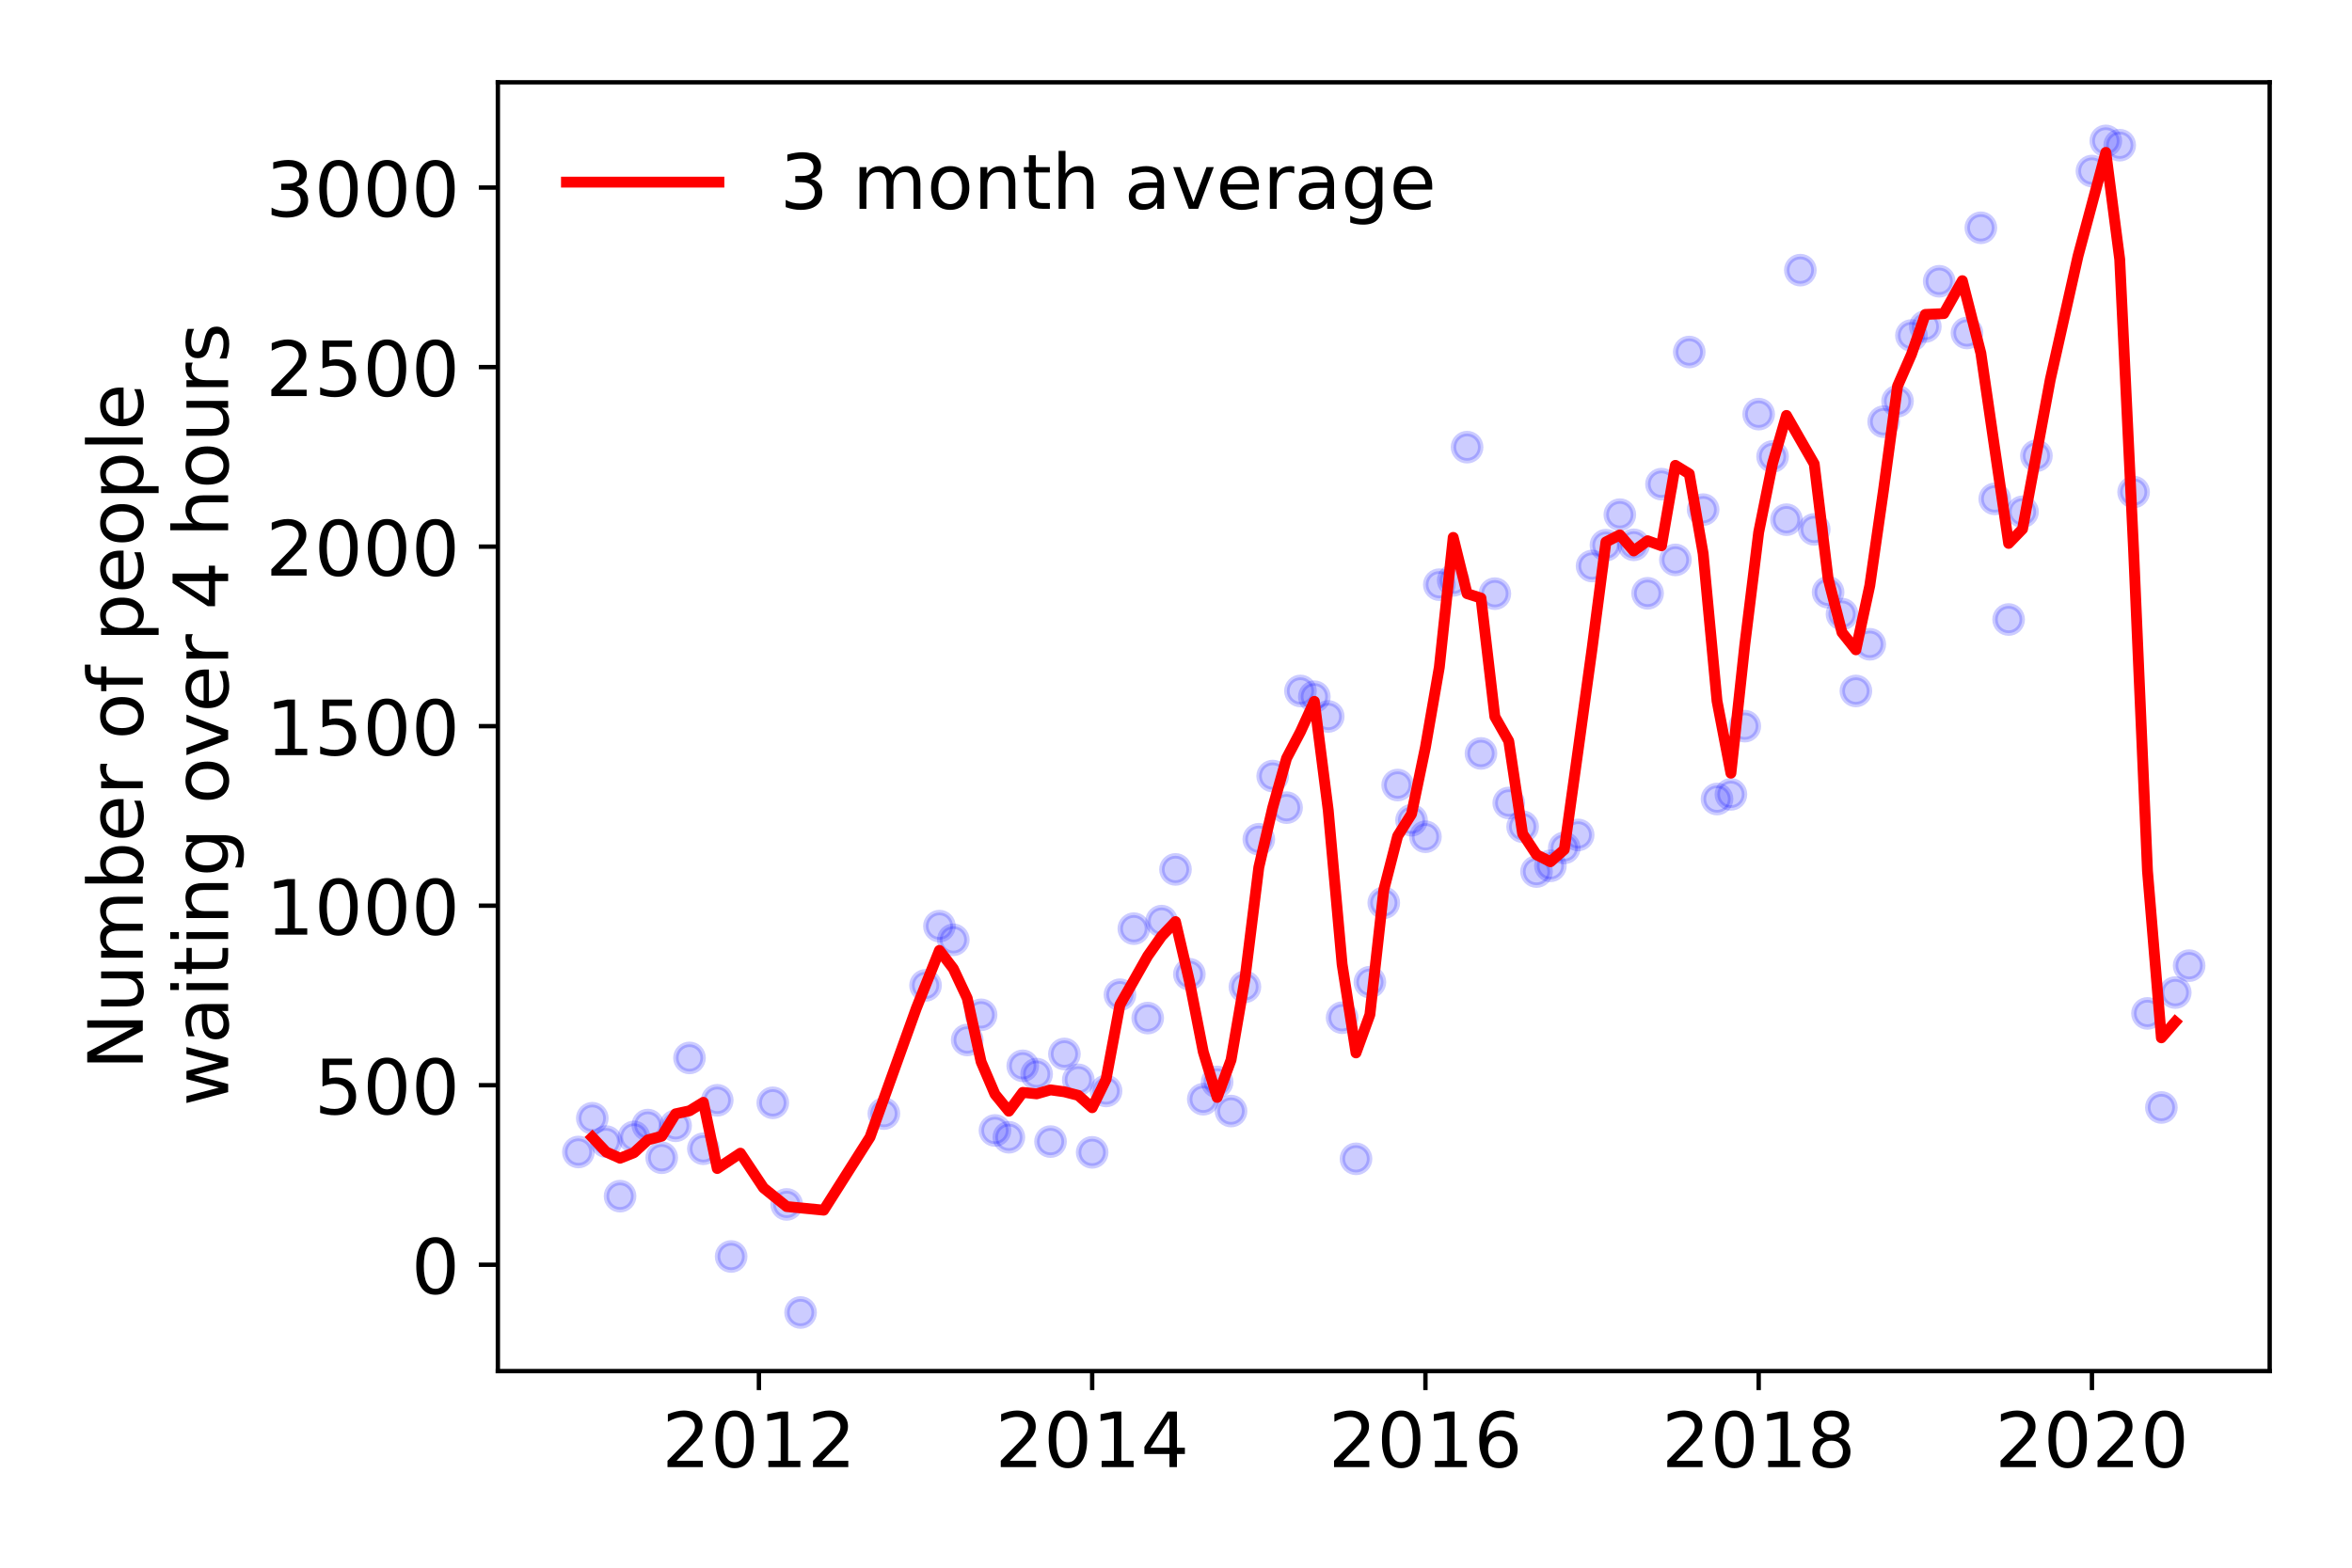 <?xml version="1.0" encoding="utf-8" standalone="no"?>
<!DOCTYPE svg PUBLIC "-//W3C//DTD SVG 1.1//EN"
  "http://www.w3.org/Graphics/SVG/1.1/DTD/svg11.dtd">
<!-- Created with matplotlib (https://matplotlib.org/) -->
<svg height="288pt" version="1.1" viewBox="0 0 432 288" width="432pt" xmlns="http://www.w3.org/2000/svg" xmlns:xlink="http://www.w3.org/1999/xlink">
 <defs>
  <style type="text/css">
*{stroke-linecap:butt;stroke-linejoin:round;}
  </style>
 </defs>
 <g id="figure_1">
  <g id="patch_1">
   <path d="M 0 288 
L 432 288 
L 432 0 
L 0 0 
z
" style="fill:#ffffff;"/>
  </g>
  <g id="axes_1">
   <g id="patch_2">
    <path d="M 91.445 251.88 
L 416.88 251.88 
L 416.88 15.12 
L 91.445 15.12 
z
" style="fill:#ffffff;"/>
   </g>
   <g id="matplotlib.axis_1">
    <g id="xtick_1">
     <g id="line2d_1">
      <defs>
       <path d="M 0 0 
L 0 3.5 
" id="m6e1a7f2d66" style="stroke:#000000;stroke-width:0.8;"/>
      </defs>
      <g>
       <use style="stroke:#000000;stroke-width:0.8;" x="139.393" xlink:href="#m6e1a7f2d66" y="251.88"/>
      </g>
     </g>
     <g id="text_1">
      <!-- 2012 -->
      <defs>
       <path d="M 19.188 8.297 
L 53.609 8.297 
L 53.609 0 
L 7.328 0 
L 7.328 8.297 
Q 12.938 14.109 22.625 23.891 
Q 32.328 33.688 34.812 36.531 
Q 39.547 41.844 41.422 45.531 
Q 43.312 49.219 43.312 52.781 
Q 43.312 58.594 39.234 62.25 
Q 35.156 65.922 28.609 65.922 
Q 23.969 65.922 18.812 64.312 
Q 13.672 62.703 7.812 59.422 
L 7.812 69.391 
Q 13.766 71.781 18.938 73 
Q 24.125 74.219 28.422 74.219 
Q 39.75 74.219 46.484 68.547 
Q 53.219 62.891 53.219 53.422 
Q 53.219 48.922 51.531 44.891 
Q 49.859 40.875 45.406 35.406 
Q 44.188 33.984 37.641 27.219 
Q 31.109 20.453 19.188 8.297 
z
" id="DejaVuSans-50"/>
       <path d="M 31.781 66.406 
Q 24.172 66.406 20.328 58.906 
Q 16.5 51.422 16.5 36.375 
Q 16.5 21.391 20.328 13.891 
Q 24.172 6.391 31.781 6.391 
Q 39.453 6.391 43.281 13.891 
Q 47.125 21.391 47.125 36.375 
Q 47.125 51.422 43.281 58.906 
Q 39.453 66.406 31.781 66.406 
z
M 31.781 74.219 
Q 44.047 74.219 50.516 64.516 
Q 56.984 54.828 56.984 36.375 
Q 56.984 17.969 50.516 8.266 
Q 44.047 -1.422 31.781 -1.422 
Q 19.531 -1.422 13.062 8.266 
Q 6.594 17.969 6.594 36.375 
Q 6.594 54.828 13.062 64.516 
Q 19.531 74.219 31.781 74.219 
z
" id="DejaVuSans-48"/>
       <path d="M 12.406 8.297 
L 28.516 8.297 
L 28.516 63.922 
L 10.984 60.406 
L 10.984 69.391 
L 28.422 72.906 
L 38.281 72.906 
L 38.281 8.297 
L 54.391 8.297 
L 54.391 0 
L 12.406 0 
z
" id="DejaVuSans-49"/>
      </defs>
      <g transform="translate(121.578 269.518)scale(0.14 -0.14)">
       <use xlink:href="#DejaVuSans-50"/>
       <use x="63.623" xlink:href="#DejaVuSans-48"/>
       <use x="127.246" xlink:href="#DejaVuSans-49"/>
       <use x="190.869" xlink:href="#DejaVuSans-50"/>
      </g>
     </g>
    </g>
    <g id="xtick_2">
     <g id="line2d_2">
      <g>
       <use style="stroke:#000000;stroke-width:0.8;" x="200.603" xlink:href="#m6e1a7f2d66" y="251.88"/>
      </g>
     </g>
     <g id="text_2">
      <!-- 2014 -->
      <defs>
       <path d="M 37.797 64.312 
L 12.891 25.391 
L 37.797 25.391 
z
M 35.203 72.906 
L 47.609 72.906 
L 47.609 25.391 
L 58.016 25.391 
L 58.016 17.188 
L 47.609 17.188 
L 47.609 0 
L 37.797 0 
L 37.797 17.188 
L 4.891 17.188 
L 4.891 26.703 
z
" id="DejaVuSans-52"/>
      </defs>
      <g transform="translate(182.788 269.518)scale(0.14 -0.14)">
       <use xlink:href="#DejaVuSans-50"/>
       <use x="63.623" xlink:href="#DejaVuSans-48"/>
       <use x="127.246" xlink:href="#DejaVuSans-49"/>
       <use x="190.869" xlink:href="#DejaVuSans-52"/>
      </g>
     </g>
    </g>
    <g id="xtick_3">
     <g id="line2d_3">
      <g>
       <use style="stroke:#000000;stroke-width:0.8;" x="261.814" xlink:href="#m6e1a7f2d66" y="251.88"/>
      </g>
     </g>
     <g id="text_3">
      <!-- 2016 -->
      <defs>
       <path d="M 33.016 40.375 
Q 26.375 40.375 22.484 35.828 
Q 18.609 31.297 18.609 23.391 
Q 18.609 15.531 22.484 10.953 
Q 26.375 6.391 33.016 6.391 
Q 39.656 6.391 43.531 10.953 
Q 47.406 15.531 47.406 23.391 
Q 47.406 31.297 43.531 35.828 
Q 39.656 40.375 33.016 40.375 
z
M 52.594 71.297 
L 52.594 62.312 
Q 48.875 64.062 45.094 64.984 
Q 41.312 65.922 37.594 65.922 
Q 27.828 65.922 22.672 59.328 
Q 17.531 52.734 16.797 39.406 
Q 19.672 43.656 24.016 45.922 
Q 28.375 48.188 33.594 48.188 
Q 44.578 48.188 50.953 41.516 
Q 57.328 34.859 57.328 23.391 
Q 57.328 12.156 50.688 5.359 
Q 44.047 -1.422 33.016 -1.422 
Q 20.359 -1.422 13.672 8.266 
Q 6.984 17.969 6.984 36.375 
Q 6.984 53.656 15.188 63.938 
Q 23.391 74.219 37.203 74.219 
Q 40.922 74.219 44.703 73.484 
Q 48.484 72.75 52.594 71.297 
z
" id="DejaVuSans-54"/>
      </defs>
      <g transform="translate(243.999 269.518)scale(0.14 -0.14)">
       <use xlink:href="#DejaVuSans-50"/>
       <use x="63.623" xlink:href="#DejaVuSans-48"/>
       <use x="127.246" xlink:href="#DejaVuSans-49"/>
       <use x="190.869" xlink:href="#DejaVuSans-54"/>
      </g>
     </g>
    </g>
    <g id="xtick_4">
     <g id="line2d_4">
      <g>
       <use style="stroke:#000000;stroke-width:0.8;" x="323.024" xlink:href="#m6e1a7f2d66" y="251.88"/>
      </g>
     </g>
     <g id="text_4">
      <!-- 2018 -->
      <defs>
       <path d="M 31.781 34.625 
Q 24.75 34.625 20.719 30.859 
Q 16.703 27.094 16.703 20.516 
Q 16.703 13.922 20.719 10.156 
Q 24.75 6.391 31.781 6.391 
Q 38.812 6.391 42.859 10.172 
Q 46.922 13.969 46.922 20.516 
Q 46.922 27.094 42.891 30.859 
Q 38.875 34.625 31.781 34.625 
z
M 21.922 38.812 
Q 15.578 40.375 12.031 44.719 
Q 8.5 49.078 8.5 55.328 
Q 8.5 64.062 14.719 69.141 
Q 20.953 74.219 31.781 74.219 
Q 42.672 74.219 48.875 69.141 
Q 55.078 64.062 55.078 55.328 
Q 55.078 49.078 51.531 44.719 
Q 48 40.375 41.703 38.812 
Q 48.828 37.156 52.797 32.312 
Q 56.781 27.484 56.781 20.516 
Q 56.781 9.906 50.312 4.234 
Q 43.844 -1.422 31.781 -1.422 
Q 19.734 -1.422 13.25 4.234 
Q 6.781 9.906 6.781 20.516 
Q 6.781 27.484 10.781 32.312 
Q 14.797 37.156 21.922 38.812 
z
M 18.312 54.391 
Q 18.312 48.734 21.844 45.562 
Q 25.391 42.391 31.781 42.391 
Q 38.141 42.391 41.719 45.562 
Q 45.312 48.734 45.312 54.391 
Q 45.312 60.062 41.719 63.234 
Q 38.141 66.406 31.781 66.406 
Q 25.391 66.406 21.844 63.234 
Q 18.312 60.062 18.312 54.391 
z
" id="DejaVuSans-56"/>
      </defs>
      <g transform="translate(305.209 269.518)scale(0.14 -0.14)">
       <use xlink:href="#DejaVuSans-50"/>
       <use x="63.623" xlink:href="#DejaVuSans-48"/>
       <use x="127.246" xlink:href="#DejaVuSans-49"/>
       <use x="190.869" xlink:href="#DejaVuSans-56"/>
      </g>
     </g>
    </g>
    <g id="xtick_5">
     <g id="line2d_5">
      <g>
       <use style="stroke:#000000;stroke-width:0.8;" x="384.234" xlink:href="#m6e1a7f2d66" y="251.88"/>
      </g>
     </g>
     <g id="text_5">
      <!-- 2020 -->
      <g transform="translate(366.419 269.518)scale(0.14 -0.14)">
       <use xlink:href="#DejaVuSans-50"/>
       <use x="63.623" xlink:href="#DejaVuSans-48"/>
       <use x="127.246" xlink:href="#DejaVuSans-50"/>
       <use x="190.869" xlink:href="#DejaVuSans-48"/>
      </g>
     </g>
    </g>
   </g>
   <g id="matplotlib.axis_2">
    <g id="ytick_1">
     <g id="line2d_6">
      <defs>
       <path d="M 0 0 
L -3.5 0 
" id="m627f662b7f" style="stroke:#000000;stroke-width:0.8;"/>
      </defs>
      <g>
       <use style="stroke:#000000;stroke-width:0.8;" x="91.445" xlink:href="#m627f662b7f" y="232.345"/>
      </g>
     </g>
     <g id="text_6">
      <!-- 0 -->
      <g transform="translate(75.537 237.664)scale(0.14 -0.14)">
       <use xlink:href="#DejaVuSans-48"/>
      </g>
     </g>
    </g>
    <g id="ytick_2">
     <g id="line2d_7">
      <g>
       <use style="stroke:#000000;stroke-width:0.8;" x="91.445" xlink:href="#m627f662b7f" y="199.364"/>
      </g>
     </g>
     <g id="text_7">
      <!-- 500 -->
      <defs>
       <path d="M 10.797 72.906 
L 49.516 72.906 
L 49.516 64.594 
L 19.828 64.594 
L 19.828 46.734 
Q 21.969 47.469 24.109 47.828 
Q 26.266 48.188 28.422 48.188 
Q 40.625 48.188 47.75 41.5 
Q 54.891 34.812 54.891 23.391 
Q 54.891 11.625 47.562 5.094 
Q 40.234 -1.422 26.906 -1.422 
Q 22.312 -1.422 17.547 -0.641 
Q 12.797 0.141 7.719 1.703 
L 7.719 11.625 
Q 12.109 9.234 16.797 8.062 
Q 21.484 6.891 26.703 6.891 
Q 35.156 6.891 40.078 11.328 
Q 45.016 15.766 45.016 23.391 
Q 45.016 31 40.078 35.438 
Q 35.156 39.891 26.703 39.891 
Q 22.75 39.891 18.812 39.016 
Q 14.891 38.141 10.797 36.281 
z
" id="DejaVuSans-53"/>
      </defs>
      <g transform="translate(57.722 204.683)scale(0.14 -0.14)">
       <use xlink:href="#DejaVuSans-53"/>
       <use x="63.623" xlink:href="#DejaVuSans-48"/>
       <use x="127.246" xlink:href="#DejaVuSans-48"/>
      </g>
     </g>
    </g>
    <g id="ytick_3">
     <g id="line2d_8">
      <g>
       <use style="stroke:#000000;stroke-width:0.8;" x="91.445" xlink:href="#m627f662b7f" y="166.382"/>
      </g>
     </g>
     <g id="text_8">
      <!-- 1000 -->
      <g transform="translate(48.815 171.701)scale(0.14 -0.14)">
       <use xlink:href="#DejaVuSans-49"/>
       <use x="63.623" xlink:href="#DejaVuSans-48"/>
       <use x="127.246" xlink:href="#DejaVuSans-48"/>
       <use x="190.869" xlink:href="#DejaVuSans-48"/>
      </g>
     </g>
    </g>
    <g id="ytick_4">
     <g id="line2d_9">
      <g>
       <use style="stroke:#000000;stroke-width:0.8;" x="91.445" xlink:href="#m627f662b7f" y="133.401"/>
      </g>
     </g>
     <g id="text_9">
      <!-- 1500 -->
      <g transform="translate(48.815 138.72)scale(0.14 -0.14)">
       <use xlink:href="#DejaVuSans-49"/>
       <use x="63.623" xlink:href="#DejaVuSans-53"/>
       <use x="127.246" xlink:href="#DejaVuSans-48"/>
       <use x="190.869" xlink:href="#DejaVuSans-48"/>
      </g>
     </g>
    </g>
    <g id="ytick_5">
     <g id="line2d_10">
      <g>
       <use style="stroke:#000000;stroke-width:0.8;" x="91.445" xlink:href="#m627f662b7f" y="100.42"/>
      </g>
     </g>
     <g id="text_10">
      <!-- 2000 -->
      <g transform="translate(48.815 105.739)scale(0.14 -0.14)">
       <use xlink:href="#DejaVuSans-50"/>
       <use x="63.623" xlink:href="#DejaVuSans-48"/>
       <use x="127.246" xlink:href="#DejaVuSans-48"/>
       <use x="190.869" xlink:href="#DejaVuSans-48"/>
      </g>
     </g>
    </g>
    <g id="ytick_6">
     <g id="line2d_11">
      <g>
       <use style="stroke:#000000;stroke-width:0.8;" x="91.445" xlink:href="#m627f662b7f" y="67.438"/>
      </g>
     </g>
     <g id="text_11">
      <!-- 2500 -->
      <g transform="translate(48.815 72.757)scale(0.14 -0.14)">
       <use xlink:href="#DejaVuSans-50"/>
       <use x="63.623" xlink:href="#DejaVuSans-53"/>
       <use x="127.246" xlink:href="#DejaVuSans-48"/>
       <use x="190.869" xlink:href="#DejaVuSans-48"/>
      </g>
     </g>
    </g>
    <g id="ytick_7">
     <g id="line2d_12">
      <g>
       <use style="stroke:#000000;stroke-width:0.8;" x="91.445" xlink:href="#m627f662b7f" y="34.457"/>
      </g>
     </g>
     <g id="text_12">
      <!-- 3000 -->
      <defs>
       <path d="M 40.578 39.312 
Q 47.656 37.797 51.625 33 
Q 55.609 28.219 55.609 21.188 
Q 55.609 10.406 48.188 4.484 
Q 40.766 -1.422 27.094 -1.422 
Q 22.516 -1.422 17.656 -0.516 
Q 12.797 0.391 7.625 2.203 
L 7.625 11.719 
Q 11.719 9.328 16.594 8.109 
Q 21.484 6.891 26.812 6.891 
Q 36.078 6.891 40.938 10.547 
Q 45.797 14.203 45.797 21.188 
Q 45.797 27.641 41.281 31.266 
Q 36.766 34.906 28.719 34.906 
L 20.219 34.906 
L 20.219 43.016 
L 29.109 43.016 
Q 36.375 43.016 40.234 45.922 
Q 44.094 48.828 44.094 54.297 
Q 44.094 59.906 40.109 62.906 
Q 36.141 65.922 28.719 65.922 
Q 24.656 65.922 20.016 65.031 
Q 15.375 64.156 9.812 62.312 
L 9.812 71.094 
Q 15.438 72.656 20.344 73.438 
Q 25.25 74.219 29.594 74.219 
Q 40.828 74.219 47.359 69.109 
Q 53.906 64.016 53.906 55.328 
Q 53.906 49.266 50.438 45.094 
Q 46.969 40.922 40.578 39.312 
z
" id="DejaVuSans-51"/>
      </defs>
      <g transform="translate(48.815 39.776)scale(0.14 -0.14)">
       <use xlink:href="#DejaVuSans-51"/>
       <use x="63.623" xlink:href="#DejaVuSans-48"/>
       <use x="127.246" xlink:href="#DejaVuSans-48"/>
       <use x="190.869" xlink:href="#DejaVuSans-48"/>
      </g>
     </g>
    </g>
    <g id="text_13">
     <!-- Number of people -->
     <defs>
      <path d="M 9.812 72.906 
L 23.094 72.906 
L 55.422 11.922 
L 55.422 72.906 
L 64.984 72.906 
L 64.984 0 
L 51.703 0 
L 19.391 60.984 
L 19.391 0 
L 9.812 0 
z
" id="DejaVuSans-78"/>
      <path d="M 8.5 21.578 
L 8.5 54.688 
L 17.484 54.688 
L 17.484 21.922 
Q 17.484 14.156 20.5 10.266 
Q 23.531 6.391 29.594 6.391 
Q 36.859 6.391 41.078 11.031 
Q 45.312 15.672 45.312 23.688 
L 45.312 54.688 
L 54.297 54.688 
L 54.297 0 
L 45.312 0 
L 45.312 8.406 
Q 42.047 3.422 37.719 1 
Q 33.406 -1.422 27.688 -1.422 
Q 18.266 -1.422 13.375 4.438 
Q 8.5 10.297 8.5 21.578 
z
M 31.109 56 
z
" id="DejaVuSans-117"/>
      <path d="M 52 44.188 
Q 55.375 50.25 60.062 53.125 
Q 64.75 56 71.094 56 
Q 79.641 56 84.281 50.016 
Q 88.922 44.047 88.922 33.016 
L 88.922 0 
L 79.891 0 
L 79.891 32.719 
Q 79.891 40.578 77.094 44.375 
Q 74.312 48.188 68.609 48.188 
Q 61.625 48.188 57.562 43.547 
Q 53.516 38.922 53.516 30.906 
L 53.516 0 
L 44.484 0 
L 44.484 32.719 
Q 44.484 40.625 41.703 44.406 
Q 38.922 48.188 33.109 48.188 
Q 26.219 48.188 22.156 43.531 
Q 18.109 38.875 18.109 30.906 
L 18.109 0 
L 9.078 0 
L 9.078 54.688 
L 18.109 54.688 
L 18.109 46.188 
Q 21.188 51.219 25.484 53.609 
Q 29.781 56 35.688 56 
Q 41.656 56 45.828 52.969 
Q 50 49.953 52 44.188 
z
" id="DejaVuSans-109"/>
      <path d="M 48.688 27.297 
Q 48.688 37.203 44.609 42.844 
Q 40.531 48.484 33.406 48.484 
Q 26.266 48.484 22.188 42.844 
Q 18.109 37.203 18.109 27.297 
Q 18.109 17.391 22.188 11.75 
Q 26.266 6.109 33.406 6.109 
Q 40.531 6.109 44.609 11.75 
Q 48.688 17.391 48.688 27.297 
z
M 18.109 46.391 
Q 20.953 51.266 25.266 53.625 
Q 29.594 56 35.594 56 
Q 45.562 56 51.781 48.094 
Q 58.016 40.188 58.016 27.297 
Q 58.016 14.406 51.781 6.484 
Q 45.562 -1.422 35.594 -1.422 
Q 29.594 -1.422 25.266 0.953 
Q 20.953 3.328 18.109 8.203 
L 18.109 0 
L 9.078 0 
L 9.078 75.984 
L 18.109 75.984 
z
" id="DejaVuSans-98"/>
      <path d="M 56.203 29.594 
L 56.203 25.203 
L 14.891 25.203 
Q 15.484 15.922 20.484 11.062 
Q 25.484 6.203 34.422 6.203 
Q 39.594 6.203 44.453 7.469 
Q 49.312 8.734 54.109 11.281 
L 54.109 2.781 
Q 49.266 0.734 44.188 -0.344 
Q 39.109 -1.422 33.891 -1.422 
Q 20.797 -1.422 13.156 6.188 
Q 5.516 13.812 5.516 26.812 
Q 5.516 40.234 12.766 48.109 
Q 20.016 56 32.328 56 
Q 43.359 56 49.781 48.891 
Q 56.203 41.797 56.203 29.594 
z
M 47.219 32.234 
Q 47.125 39.594 43.094 43.984 
Q 39.062 48.391 32.422 48.391 
Q 24.906 48.391 20.391 44.141 
Q 15.875 39.891 15.188 32.172 
z
" id="DejaVuSans-101"/>
      <path d="M 41.109 46.297 
Q 39.594 47.172 37.812 47.578 
Q 36.031 48 33.891 48 
Q 26.266 48 22.188 43.047 
Q 18.109 38.094 18.109 28.812 
L 18.109 0 
L 9.078 0 
L 9.078 54.688 
L 18.109 54.688 
L 18.109 46.188 
Q 20.953 51.172 25.484 53.578 
Q 30.031 56 36.531 56 
Q 37.453 56 38.578 55.875 
Q 39.703 55.766 41.062 55.516 
z
" id="DejaVuSans-114"/>
      <path id="DejaVuSans-32"/>
      <path d="M 30.609 48.391 
Q 23.391 48.391 19.188 42.75 
Q 14.984 37.109 14.984 27.297 
Q 14.984 17.484 19.156 11.844 
Q 23.344 6.203 30.609 6.203 
Q 37.797 6.203 41.984 11.859 
Q 46.188 17.531 46.188 27.297 
Q 46.188 37.016 41.984 42.703 
Q 37.797 48.391 30.609 48.391 
z
M 30.609 56 
Q 42.328 56 49.016 48.375 
Q 55.719 40.766 55.719 27.297 
Q 55.719 13.875 49.016 6.219 
Q 42.328 -1.422 30.609 -1.422 
Q 18.844 -1.422 12.172 6.219 
Q 5.516 13.875 5.516 27.297 
Q 5.516 40.766 12.172 48.375 
Q 18.844 56 30.609 56 
z
" id="DejaVuSans-111"/>
      <path d="M 37.109 75.984 
L 37.109 68.5 
L 28.516 68.5 
Q 23.688 68.5 21.797 66.547 
Q 19.922 64.594 19.922 59.516 
L 19.922 54.688 
L 34.719 54.688 
L 34.719 47.703 
L 19.922 47.703 
L 19.922 0 
L 10.891 0 
L 10.891 47.703 
L 2.297 47.703 
L 2.297 54.688 
L 10.891 54.688 
L 10.891 58.5 
Q 10.891 67.625 15.141 71.797 
Q 19.391 75.984 28.609 75.984 
z
" id="DejaVuSans-102"/>
      <path d="M 18.109 8.203 
L 18.109 -20.797 
L 9.078 -20.797 
L 9.078 54.688 
L 18.109 54.688 
L 18.109 46.391 
Q 20.953 51.266 25.266 53.625 
Q 29.594 56 35.594 56 
Q 45.562 56 51.781 48.094 
Q 58.016 40.188 58.016 27.297 
Q 58.016 14.406 51.781 6.484 
Q 45.562 -1.422 35.594 -1.422 
Q 29.594 -1.422 25.266 0.953 
Q 20.953 3.328 18.109 8.203 
z
M 48.688 27.297 
Q 48.688 37.203 44.609 42.844 
Q 40.531 48.484 33.406 48.484 
Q 26.266 48.484 22.188 42.844 
Q 18.109 37.203 18.109 27.297 
Q 18.109 17.391 22.188 11.75 
Q 26.266 6.109 33.406 6.109 
Q 40.531 6.109 44.609 11.75 
Q 48.688 17.391 48.688 27.297 
z
" id="DejaVuSans-112"/>
      <path d="M 9.422 75.984 
L 18.406 75.984 
L 18.406 0 
L 9.422 0 
z
" id="DejaVuSans-108"/>
     </defs>
     <g transform="translate(26.227 196.547)rotate(-90)scale(0.14 -0.14)">
      <use xlink:href="#DejaVuSans-78"/>
      <use x="74.805" xlink:href="#DejaVuSans-117"/>
      <use x="138.184" xlink:href="#DejaVuSans-109"/>
      <use x="235.596" xlink:href="#DejaVuSans-98"/>
      <use x="299.072" xlink:href="#DejaVuSans-101"/>
      <use x="360.596" xlink:href="#DejaVuSans-114"/>
      <use x="401.709" xlink:href="#DejaVuSans-32"/>
      <use x="433.496" xlink:href="#DejaVuSans-111"/>
      <use x="494.678" xlink:href="#DejaVuSans-102"/>
      <use x="529.883" xlink:href="#DejaVuSans-32"/>
      <use x="561.67" xlink:href="#DejaVuSans-112"/>
      <use x="625.146" xlink:href="#DejaVuSans-101"/>
      <use x="686.67" xlink:href="#DejaVuSans-111"/>
      <use x="747.852" xlink:href="#DejaVuSans-112"/>
      <use x="811.328" xlink:href="#DejaVuSans-108"/>
      <use x="839.111" xlink:href="#DejaVuSans-101"/>
     </g>
     <!--  waiting over 4 hours -->
     <defs>
      <path d="M 4.203 54.688 
L 13.188 54.688 
L 24.422 12.016 
L 35.594 54.688 
L 46.188 54.688 
L 57.422 12.016 
L 68.609 54.688 
L 77.594 54.688 
L 63.281 0 
L 52.688 0 
L 40.922 44.828 
L 29.109 0 
L 18.5 0 
z
" id="DejaVuSans-119"/>
      <path d="M 34.281 27.484 
Q 23.391 27.484 19.188 25 
Q 14.984 22.516 14.984 16.5 
Q 14.984 11.719 18.141 8.906 
Q 21.297 6.109 26.703 6.109 
Q 34.188 6.109 38.703 11.406 
Q 43.219 16.703 43.219 25.484 
L 43.219 27.484 
z
M 52.203 31.203 
L 52.203 0 
L 43.219 0 
L 43.219 8.297 
Q 40.141 3.328 35.547 0.953 
Q 30.953 -1.422 24.312 -1.422 
Q 15.922 -1.422 10.953 3.297 
Q 6 8.016 6 15.922 
Q 6 25.141 12.172 29.828 
Q 18.359 34.516 30.609 34.516 
L 43.219 34.516 
L 43.219 35.406 
Q 43.219 41.609 39.141 45 
Q 35.062 48.391 27.688 48.391 
Q 23 48.391 18.547 47.266 
Q 14.109 46.141 10.016 43.891 
L 10.016 52.203 
Q 14.938 54.109 19.578 55.047 
Q 24.219 56 28.609 56 
Q 40.484 56 46.344 49.844 
Q 52.203 43.703 52.203 31.203 
z
" id="DejaVuSans-97"/>
      <path d="M 9.422 54.688 
L 18.406 54.688 
L 18.406 0 
L 9.422 0 
z
M 9.422 75.984 
L 18.406 75.984 
L 18.406 64.594 
L 9.422 64.594 
z
" id="DejaVuSans-105"/>
      <path d="M 18.312 70.219 
L 18.312 54.688 
L 36.812 54.688 
L 36.812 47.703 
L 18.312 47.703 
L 18.312 18.016 
Q 18.312 11.328 20.141 9.422 
Q 21.969 7.516 27.594 7.516 
L 36.812 7.516 
L 36.812 0 
L 27.594 0 
Q 17.188 0 13.234 3.875 
Q 9.281 7.766 9.281 18.016 
L 9.281 47.703 
L 2.688 47.703 
L 2.688 54.688 
L 9.281 54.688 
L 9.281 70.219 
z
" id="DejaVuSans-116"/>
      <path d="M 54.891 33.016 
L 54.891 0 
L 45.906 0 
L 45.906 32.719 
Q 45.906 40.484 42.875 44.328 
Q 39.844 48.188 33.797 48.188 
Q 26.516 48.188 22.312 43.547 
Q 18.109 38.922 18.109 30.906 
L 18.109 0 
L 9.078 0 
L 9.078 54.688 
L 18.109 54.688 
L 18.109 46.188 
Q 21.344 51.125 25.703 53.562 
Q 30.078 56 35.797 56 
Q 45.219 56 50.047 50.172 
Q 54.891 44.344 54.891 33.016 
z
" id="DejaVuSans-110"/>
      <path d="M 45.406 27.984 
Q 45.406 37.75 41.375 43.109 
Q 37.359 48.484 30.078 48.484 
Q 22.859 48.484 18.828 43.109 
Q 14.797 37.75 14.797 27.984 
Q 14.797 18.266 18.828 12.891 
Q 22.859 7.516 30.078 7.516 
Q 37.359 7.516 41.375 12.891 
Q 45.406 18.266 45.406 27.984 
z
M 54.391 6.781 
Q 54.391 -7.172 48.188 -13.984 
Q 42 -20.797 29.203 -20.797 
Q 24.469 -20.797 20.266 -20.094 
Q 16.062 -19.391 12.109 -17.922 
L 12.109 -9.188 
Q 16.062 -11.328 19.922 -12.344 
Q 23.781 -13.375 27.781 -13.375 
Q 36.625 -13.375 41.016 -8.766 
Q 45.406 -4.156 45.406 5.172 
L 45.406 9.625 
Q 42.625 4.781 38.281 2.391 
Q 33.938 0 27.875 0 
Q 17.828 0 11.672 7.656 
Q 5.516 15.328 5.516 27.984 
Q 5.516 40.672 11.672 48.328 
Q 17.828 56 27.875 56 
Q 33.938 56 38.281 53.609 
Q 42.625 51.219 45.406 46.391 
L 45.406 54.688 
L 54.391 54.688 
z
" id="DejaVuSans-103"/>
      <path d="M 2.984 54.688 
L 12.5 54.688 
L 29.594 8.797 
L 46.688 54.688 
L 56.203 54.688 
L 35.688 0 
L 23.484 0 
z
" id="DejaVuSans-118"/>
      <path d="M 54.891 33.016 
L 54.891 0 
L 45.906 0 
L 45.906 32.719 
Q 45.906 40.484 42.875 44.328 
Q 39.844 48.188 33.797 48.188 
Q 26.516 48.188 22.312 43.547 
Q 18.109 38.922 18.109 30.906 
L 18.109 0 
L 9.078 0 
L 9.078 75.984 
L 18.109 75.984 
L 18.109 46.188 
Q 21.344 51.125 25.703 53.562 
Q 30.078 56 35.797 56 
Q 45.219 56 50.047 50.172 
Q 54.891 44.344 54.891 33.016 
z
" id="DejaVuSans-104"/>
      <path d="M 44.281 53.078 
L 44.281 44.578 
Q 40.484 46.531 36.375 47.5 
Q 32.281 48.484 27.875 48.484 
Q 21.188 48.484 17.844 46.438 
Q 14.5 44.391 14.5 40.281 
Q 14.5 37.156 16.891 35.375 
Q 19.281 33.594 26.516 31.984 
L 29.594 31.297 
Q 39.156 29.25 43.188 25.516 
Q 47.219 21.781 47.219 15.094 
Q 47.219 7.469 41.188 3.016 
Q 35.156 -1.422 24.609 -1.422 
Q 20.219 -1.422 15.453 -0.562 
Q 10.688 0.297 5.422 2 
L 5.422 11.281 
Q 10.406 8.688 15.234 7.391 
Q 20.062 6.109 24.812 6.109 
Q 31.156 6.109 34.562 8.281 
Q 37.984 10.453 37.984 14.406 
Q 37.984 18.062 35.516 20.016 
Q 33.062 21.969 24.703 23.781 
L 21.578 24.516 
Q 13.234 26.266 9.516 29.906 
Q 5.812 33.547 5.812 39.891 
Q 5.812 47.609 11.281 51.797 
Q 16.75 56 26.812 56 
Q 31.781 56 36.172 55.266 
Q 40.578 54.547 44.281 53.078 
z
" id="DejaVuSans-115"/>
     </defs>
     <g transform="translate(41.903 207.672)rotate(-90)scale(0.14 -0.14)">
      <use xlink:href="#DejaVuSans-32"/>
      <use x="31.787" xlink:href="#DejaVuSans-119"/>
      <use x="113.574" xlink:href="#DejaVuSans-97"/>
      <use x="174.854" xlink:href="#DejaVuSans-105"/>
      <use x="202.637" xlink:href="#DejaVuSans-116"/>
      <use x="241.846" xlink:href="#DejaVuSans-105"/>
      <use x="269.629" xlink:href="#DejaVuSans-110"/>
      <use x="333.008" xlink:href="#DejaVuSans-103"/>
      <use x="396.484" xlink:href="#DejaVuSans-32"/>
      <use x="428.271" xlink:href="#DejaVuSans-111"/>
      <use x="489.453" xlink:href="#DejaVuSans-118"/>
      <use x="548.633" xlink:href="#DejaVuSans-101"/>
      <use x="610.156" xlink:href="#DejaVuSans-114"/>
      <use x="651.27" xlink:href="#DejaVuSans-32"/>
      <use x="683.057" xlink:href="#DejaVuSans-52"/>
      <use x="746.68" xlink:href="#DejaVuSans-32"/>
      <use x="778.467" xlink:href="#DejaVuSans-104"/>
      <use x="841.846" xlink:href="#DejaVuSans-111"/>
      <use x="903.027" xlink:href="#DejaVuSans-117"/>
      <use x="966.406" xlink:href="#DejaVuSans-114"/>
      <use x="1007.52" xlink:href="#DejaVuSans-115"/>
     </g>
    </g>
   </g>
   <g id="line2d_13">
    <defs>
     <path d="M 0 2.5 
C 0.663 2.5 1.299 2.237 1.768 1.768 
C 2.237 1.299 2.5 0.663 2.5 0 
C 2.5 -0.663 2.237 -1.299 1.768 -1.768 
C 1.299 -2.237 0.663 -2.5 0 -2.5 
C -0.663 -2.5 -1.299 -2.237 -1.768 -1.768 
C -2.237 -1.299 -2.5 -0.663 -2.5 0 
C -2.5 0.663 -2.237 1.299 -1.768 1.768 
C -1.299 2.237 -0.663 2.5 0 2.5 
z
" id="m1f18cf55cc" style="stroke:#0000ff;stroke-opacity:0.2;"/>
    </defs>
    <g clip-path="url(#pbf25049d33)">
     <use style="fill:#0000ff;fill-opacity:0.2;stroke:#0000ff;stroke-opacity:0.2;" x="402.087" xlink:href="#m1f18cf55cc" y="177.398"/>
     <use style="fill:#0000ff;fill-opacity:0.2;stroke:#0000ff;stroke-opacity:0.2;" x="399.537" xlink:href="#m1f18cf55cc" y="182.345"/>
     <use style="fill:#0000ff;fill-opacity:0.2;stroke:#0000ff;stroke-opacity:0.2;" x="396.987" xlink:href="#m1f18cf55cc" y="203.453"/>
     <use style="fill:#0000ff;fill-opacity:0.2;stroke:#0000ff;stroke-opacity:0.2;" x="394.436" xlink:href="#m1f18cf55cc" y="186.171"/>
     <use style="fill:#0000ff;fill-opacity:0.2;stroke:#0000ff;stroke-opacity:0.2;" x="391.886" xlink:href="#m1f18cf55cc" y="90.393"/>
     <use style="fill:#0000ff;fill-opacity:0.2;stroke:#0000ff;stroke-opacity:0.2;" x="389.335" xlink:href="#m1f18cf55cc" y="26.673"/>
     <use style="fill:#0000ff;fill-opacity:0.2;stroke:#0000ff;stroke-opacity:0.2;" x="386.785" xlink:href="#m1f18cf55cc" y="25.882"/>
     <use style="fill:#0000ff;fill-opacity:0.2;stroke:#0000ff;stroke-opacity:0.2;" x="384.234" xlink:href="#m1f18cf55cc" y="31.423"/>
     <use style="fill:#0000ff;fill-opacity:0.2;stroke:#0000ff;stroke-opacity:0.2;" x="374.033" xlink:href="#m1f18cf55cc" y="83.731"/>
     <use style="fill:#0000ff;fill-opacity:0.2;stroke:#0000ff;stroke-opacity:0.2;" x="371.482" xlink:href="#m1f18cf55cc" y="94.021"/>
     <use style="fill:#0000ff;fill-opacity:0.2;stroke:#0000ff;stroke-opacity:0.2;" x="368.932" xlink:href="#m1f18cf55cc" y="113.81"/>
     <use style="fill:#0000ff;fill-opacity:0.2;stroke:#0000ff;stroke-opacity:0.2;" x="366.381" xlink:href="#m1f18cf55cc" y="91.647"/>
     <use style="fill:#0000ff;fill-opacity:0.2;stroke:#0000ff;stroke-opacity:0.2;" x="363.831" xlink:href="#m1f18cf55cc" y="41.845"/>
     <use style="fill:#0000ff;fill-opacity:0.2;stroke:#0000ff;stroke-opacity:0.2;" x="361.281" xlink:href="#m1f18cf55cc" y="61.172"/>
     <use style="fill:#0000ff;fill-opacity:0.2;stroke:#0000ff;stroke-opacity:0.2;" x="356.18" xlink:href="#m1f18cf55cc" y="51.673"/>
     <use style="fill:#0000ff;fill-opacity:0.2;stroke:#0000ff;stroke-opacity:0.2;" x="353.629" xlink:href="#m1f18cf55cc" y="59.985"/>
     <use style="fill:#0000ff;fill-opacity:0.2;stroke:#0000ff;stroke-opacity:0.2;" x="351.079" xlink:href="#m1f18cf55cc" y="61.634"/>
     <use style="fill:#0000ff;fill-opacity:0.2;stroke:#0000ff;stroke-opacity:0.2;" x="348.528" xlink:href="#m1f18cf55cc" y="73.705"/>
     <use style="fill:#0000ff;fill-opacity:0.2;stroke:#0000ff;stroke-opacity:0.2;" x="345.978" xlink:href="#m1f18cf55cc" y="77.465"/>
     <use style="fill:#0000ff;fill-opacity:0.2;stroke:#0000ff;stroke-opacity:0.2;" x="343.428" xlink:href="#m1f18cf55cc" y="118.362"/>
     <use style="fill:#0000ff;fill-opacity:0.2;stroke:#0000ff;stroke-opacity:0.2;" x="340.877" xlink:href="#m1f18cf55cc" y="126.937"/>
     <use style="fill:#0000ff;fill-opacity:0.2;stroke:#0000ff;stroke-opacity:0.2;" x="338.327" xlink:href="#m1f18cf55cc" y="112.821"/>
     <use style="fill:#0000ff;fill-opacity:0.2;stroke:#0000ff;stroke-opacity:0.2;" x="335.776" xlink:href="#m1f18cf55cc" y="108.797"/>
     <use style="fill:#0000ff;fill-opacity:0.2;stroke:#0000ff;stroke-opacity:0.2;" x="333.226" xlink:href="#m1f18cf55cc" y="97.253"/>
     <use style="fill:#0000ff;fill-opacity:0.2;stroke:#0000ff;stroke-opacity:0.2;" x="330.675" xlink:href="#m1f18cf55cc" y="49.628"/>
     <use style="fill:#0000ff;fill-opacity:0.2;stroke:#0000ff;stroke-opacity:0.2;" x="328.125" xlink:href="#m1f18cf55cc" y="95.472"/>
     <use style="fill:#0000ff;fill-opacity:0.2;stroke:#0000ff;stroke-opacity:0.2;" x="325.575" xlink:href="#m1f18cf55cc" y="83.863"/>
     <use style="fill:#0000ff;fill-opacity:0.2;stroke:#0000ff;stroke-opacity:0.2;" x="323.024" xlink:href="#m1f18cf55cc" y="76.079"/>
     <use style="fill:#0000ff;fill-opacity:0.2;stroke:#0000ff;stroke-opacity:0.2;" x="320.474" xlink:href="#m1f18cf55cc" y="133.401"/>
     <use style="fill:#0000ff;fill-opacity:0.2;stroke:#0000ff;stroke-opacity:0.2;" x="317.923" xlink:href="#m1f18cf55cc" y="145.934"/>
     <use style="fill:#0000ff;fill-opacity:0.2;stroke:#0000ff;stroke-opacity:0.2;" x="315.373" xlink:href="#m1f18cf55cc" y="146.791"/>
     <use style="fill:#0000ff;fill-opacity:0.2;stroke:#0000ff;stroke-opacity:0.2;" x="312.822" xlink:href="#m1f18cf55cc" y="93.626"/>
     <use style="fill:#0000ff;fill-opacity:0.2;stroke:#0000ff;stroke-opacity:0.2;" x="310.272" xlink:href="#m1f18cf55cc" y="64.668"/>
     <use style="fill:#0000ff;fill-opacity:0.2;stroke:#0000ff;stroke-opacity:0.2;" x="307.722" xlink:href="#m1f18cf55cc" y="102.86"/>
     <use style="fill:#0000ff;fill-opacity:0.2;stroke:#0000ff;stroke-opacity:0.2;" x="305.171" xlink:href="#m1f18cf55cc" y="88.942"/>
     <use style="fill:#0000ff;fill-opacity:0.2;stroke:#0000ff;stroke-opacity:0.2;" x="302.621" xlink:href="#m1f18cf55cc" y="108.995"/>
     <use style="fill:#0000ff;fill-opacity:0.2;stroke:#0000ff;stroke-opacity:0.2;" x="300.07" xlink:href="#m1f18cf55cc" y="100.09"/>
     <use style="fill:#0000ff;fill-opacity:0.2;stroke:#0000ff;stroke-opacity:0.2;" x="297.52" xlink:href="#m1f18cf55cc" y="94.549"/>
     <use style="fill:#0000ff;fill-opacity:0.2;stroke:#0000ff;stroke-opacity:0.2;" x="294.969" xlink:href="#m1f18cf55cc" y="100.156"/>
     <use style="fill:#0000ff;fill-opacity:0.2;stroke:#0000ff;stroke-opacity:0.2;" x="292.419" xlink:href="#m1f18cf55cc" y="103.982"/>
     <use style="fill:#0000ff;fill-opacity:0.2;stroke:#0000ff;stroke-opacity:0.2;" x="289.869" xlink:href="#m1f18cf55cc" y="153.388"/>
     <use style="fill:#0000ff;fill-opacity:0.2;stroke:#0000ff;stroke-opacity:0.2;" x="287.318" xlink:href="#m1f18cf55cc" y="155.762"/>
     <use style="fill:#0000ff;fill-opacity:0.2;stroke:#0000ff;stroke-opacity:0.2;" x="284.768" xlink:href="#m1f18cf55cc" y="159.061"/>
     <use style="fill:#0000ff;fill-opacity:0.2;stroke:#0000ff;stroke-opacity:0.2;" x="282.217" xlink:href="#m1f18cf55cc" y="160.116"/>
     <use style="fill:#0000ff;fill-opacity:0.2;stroke:#0000ff;stroke-opacity:0.2;" x="279.667" xlink:href="#m1f18cf55cc" y="151.871"/>
     <use style="fill:#0000ff;fill-opacity:0.2;stroke:#0000ff;stroke-opacity:0.2;" x="277.116" xlink:href="#m1f18cf55cc" y="147.517"/>
     <use style="fill:#0000ff;fill-opacity:0.2;stroke:#0000ff;stroke-opacity:0.2;" x="274.566" xlink:href="#m1f18cf55cc" y="109.061"/>
     <use style="fill:#0000ff;fill-opacity:0.2;stroke:#0000ff;stroke-opacity:0.2;" x="272.016" xlink:href="#m1f18cf55cc" y="138.414"/>
     <use style="fill:#0000ff;fill-opacity:0.2;stroke:#0000ff;stroke-opacity:0.2;" x="269.465" xlink:href="#m1f18cf55cc" y="82.148"/>
     <use style="fill:#0000ff;fill-opacity:0.2;stroke:#0000ff;stroke-opacity:0.2;" x="266.915" xlink:href="#m1f18cf55cc" y="106.62"/>
     <use style="fill:#0000ff;fill-opacity:0.2;stroke:#0000ff;stroke-opacity:0.2;" x="264.364" xlink:href="#m1f18cf55cc" y="107.412"/>
     <use style="fill:#0000ff;fill-opacity:0.2;stroke:#0000ff;stroke-opacity:0.2;" x="261.814" xlink:href="#m1f18cf55cc" y="153.718"/>
     <use style="fill:#0000ff;fill-opacity:0.2;stroke:#0000ff;stroke-opacity:0.2;" x="259.263" xlink:href="#m1f18cf55cc" y="150.683"/>
     <use style="fill:#0000ff;fill-opacity:0.2;stroke:#0000ff;stroke-opacity:0.2;" x="256.713" xlink:href="#m1f18cf55cc" y="144.219"/>
     <use style="fill:#0000ff;fill-opacity:0.2;stroke:#0000ff;stroke-opacity:0.2;" x="254.162" xlink:href="#m1f18cf55cc" y="165.855"/>
     <use style="fill:#0000ff;fill-opacity:0.2;stroke:#0000ff;stroke-opacity:0.2;" x="251.612" xlink:href="#m1f18cf55cc" y="180.432"/>
     <use style="fill:#0000ff;fill-opacity:0.2;stroke:#0000ff;stroke-opacity:0.2;" x="249.062" xlink:href="#m1f18cf55cc" y="212.886"/>
     <use style="fill:#0000ff;fill-opacity:0.2;stroke:#0000ff;stroke-opacity:0.2;" x="246.511" xlink:href="#m1f18cf55cc" y="186.963"/>
     <use style="fill:#0000ff;fill-opacity:0.2;stroke:#0000ff;stroke-opacity:0.2;" x="243.961" xlink:href="#m1f18cf55cc" y="131.62"/>
     <use style="fill:#0000ff;fill-opacity:0.2;stroke:#0000ff;stroke-opacity:0.2;" x="241.41" xlink:href="#m1f18cf55cc" y="127.992"/>
     <use style="fill:#0000ff;fill-opacity:0.2;stroke:#0000ff;stroke-opacity:0.2;" x="238.86" xlink:href="#m1f18cf55cc" y="126.937"/>
     <use style="fill:#0000ff;fill-opacity:0.2;stroke:#0000ff;stroke-opacity:0.2;" x="236.309" xlink:href="#m1f18cf55cc" y="148.375"/>
     <use style="fill:#0000ff;fill-opacity:0.2;stroke:#0000ff;stroke-opacity:0.2;" x="233.759" xlink:href="#m1f18cf55cc" y="142.57"/>
     <use style="fill:#0000ff;fill-opacity:0.2;stroke:#0000ff;stroke-opacity:0.2;" x="231.209" xlink:href="#m1f18cf55cc" y="154.179"/>
     <use style="fill:#0000ff;fill-opacity:0.2;stroke:#0000ff;stroke-opacity:0.2;" x="228.658" xlink:href="#m1f18cf55cc" y="181.29"/>
     <use style="fill:#0000ff;fill-opacity:0.2;stroke:#0000ff;stroke-opacity:0.2;" x="226.108" xlink:href="#m1f18cf55cc" y="204.113"/>
     <use style="fill:#0000ff;fill-opacity:0.2;stroke:#0000ff;stroke-opacity:0.2;" x="223.557" xlink:href="#m1f18cf55cc" y="198.77"/>
     <use style="fill:#0000ff;fill-opacity:0.2;stroke:#0000ff;stroke-opacity:0.2;" x="221.007" xlink:href="#m1f18cf55cc" y="201.936"/>
     <use style="fill:#0000ff;fill-opacity:0.2;stroke:#0000ff;stroke-opacity:0.2;" x="218.456" xlink:href="#m1f18cf55cc" y="178.981"/>
     <use style="fill:#0000ff;fill-opacity:0.2;stroke:#0000ff;stroke-opacity:0.2;" x="215.906" xlink:href="#m1f18cf55cc" y="159.72"/>
     <use style="fill:#0000ff;fill-opacity:0.2;stroke:#0000ff;stroke-opacity:0.2;" x="213.356" xlink:href="#m1f18cf55cc" y="169.219"/>
     <use style="fill:#0000ff;fill-opacity:0.2;stroke:#0000ff;stroke-opacity:0.2;" x="210.805" xlink:href="#m1f18cf55cc" y="187.029"/>
     <use style="fill:#0000ff;fill-opacity:0.2;stroke:#0000ff;stroke-opacity:0.2;" x="208.255" xlink:href="#m1f18cf55cc" y="170.604"/>
     <use style="fill:#0000ff;fill-opacity:0.2;stroke:#0000ff;stroke-opacity:0.2;" x="205.704" xlink:href="#m1f18cf55cc" y="182.741"/>
     <use style="fill:#0000ff;fill-opacity:0.2;stroke:#0000ff;stroke-opacity:0.2;" x="203.154" xlink:href="#m1f18cf55cc" y="200.419"/>
     <use style="fill:#0000ff;fill-opacity:0.2;stroke:#0000ff;stroke-opacity:0.2;" x="200.603" xlink:href="#m1f18cf55cc" y="211.699"/>
     <use style="fill:#0000ff;fill-opacity:0.2;stroke:#0000ff;stroke-opacity:0.2;" x="198.053" xlink:href="#m1f18cf55cc" y="198.374"/>
     <use style="fill:#0000ff;fill-opacity:0.2;stroke:#0000ff;stroke-opacity:0.2;" x="195.503" xlink:href="#m1f18cf55cc" y="193.625"/>
     <use style="fill:#0000ff;fill-opacity:0.2;stroke:#0000ff;stroke-opacity:0.2;" x="192.952" xlink:href="#m1f18cf55cc" y="209.72"/>
     <use style="fill:#0000ff;fill-opacity:0.2;stroke:#0000ff;stroke-opacity:0.2;" x="190.402" xlink:href="#m1f18cf55cc" y="197.319"/>
     <use style="fill:#0000ff;fill-opacity:0.2;stroke:#0000ff;stroke-opacity:0.2;" x="187.851" xlink:href="#m1f18cf55cc" y="195.802"/>
     <use style="fill:#0000ff;fill-opacity:0.2;stroke:#0000ff;stroke-opacity:0.2;" x="185.301" xlink:href="#m1f18cf55cc" y="208.928"/>
     <use style="fill:#0000ff;fill-opacity:0.2;stroke:#0000ff;stroke-opacity:0.2;" x="182.75" xlink:href="#m1f18cf55cc" y="207.675"/>
     <use style="fill:#0000ff;fill-opacity:0.2;stroke:#0000ff;stroke-opacity:0.2;" x="180.2" xlink:href="#m1f18cf55cc" y="186.435"/>
     <use style="fill:#0000ff;fill-opacity:0.2;stroke:#0000ff;stroke-opacity:0.2;" x="177.65" xlink:href="#m1f18cf55cc" y="191.052"/>
     <use style="fill:#0000ff;fill-opacity:0.2;stroke:#0000ff;stroke-opacity:0.2;" x="175.099" xlink:href="#m1f18cf55cc" y="172.649"/>
     <use style="fill:#0000ff;fill-opacity:0.2;stroke:#0000ff;stroke-opacity:0.2;" x="172.549" xlink:href="#m1f18cf55cc" y="170.142"/>
     <use style="fill:#0000ff;fill-opacity:0.2;stroke:#0000ff;stroke-opacity:0.2;" x="169.998" xlink:href="#m1f18cf55cc" y="181.026"/>
     <use style="fill:#0000ff;fill-opacity:0.2;stroke:#0000ff;stroke-opacity:0.2;" x="162.347" xlink:href="#m1f18cf55cc" y="204.575"/>
     <use style="fill:#0000ff;fill-opacity:0.2;stroke:#0000ff;stroke-opacity:0.2;" x="147.044" xlink:href="#m1f18cf55cc" y="241.118"/>
     <use style="fill:#0000ff;fill-opacity:0.2;stroke:#0000ff;stroke-opacity:0.2;" x="144.494" xlink:href="#m1f18cf55cc" y="221.263"/>
     <use style="fill:#0000ff;fill-opacity:0.2;stroke:#0000ff;stroke-opacity:0.2;" x="141.944" xlink:href="#m1f18cf55cc" y="202.596"/>
     <use style="fill:#0000ff;fill-opacity:0.2;stroke:#0000ff;stroke-opacity:0.2;" x="134.292" xlink:href="#m1f18cf55cc" y="230.828"/>
     <use style="fill:#0000ff;fill-opacity:0.2;stroke:#0000ff;stroke-opacity:0.2;" x="131.742" xlink:href="#m1f18cf55cc" y="202.134"/>
     <use style="fill:#0000ff;fill-opacity:0.2;stroke:#0000ff;stroke-opacity:0.2;" x="129.191" xlink:href="#m1f18cf55cc" y="211.039"/>
     <use style="fill:#0000ff;fill-opacity:0.2;stroke:#0000ff;stroke-opacity:0.2;" x="126.641" xlink:href="#m1f18cf55cc" y="194.351"/>
     <use style="fill:#0000ff;fill-opacity:0.2;stroke:#0000ff;stroke-opacity:0.2;" x="124.091" xlink:href="#m1f18cf55cc" y="206.818"/>
     <use style="fill:#0000ff;fill-opacity:0.2;stroke:#0000ff;stroke-opacity:0.2;" x="121.54" xlink:href="#m1f18cf55cc" y="212.688"/>
     <use style="fill:#0000ff;fill-opacity:0.2;stroke:#0000ff;stroke-opacity:0.2;" x="118.99" xlink:href="#m1f18cf55cc" y="206.686"/>
     <use style="fill:#0000ff;fill-opacity:0.2;stroke:#0000ff;stroke-opacity:0.2;" x="116.439" xlink:href="#m1f18cf55cc" y="208.862"/>
     <use style="fill:#0000ff;fill-opacity:0.2;stroke:#0000ff;stroke-opacity:0.2;" x="113.889" xlink:href="#m1f18cf55cc" y="219.746"/>
     <use style="fill:#0000ff;fill-opacity:0.2;stroke:#0000ff;stroke-opacity:0.2;" x="111.338" xlink:href="#m1f18cf55cc" y="209.72"/>
     <use style="fill:#0000ff;fill-opacity:0.2;stroke:#0000ff;stroke-opacity:0.2;" x="108.788" xlink:href="#m1f18cf55cc" y="205.432"/>
     <use style="fill:#0000ff;fill-opacity:0.2;stroke:#0000ff;stroke-opacity:0.2;" x="106.237" xlink:href="#m1f18cf55cc" y="211.633"/>
    </g>
   </g>
   <g id="line2d_14">
    <path clip-path="url(#pbf25049d33)" d="M 399.537 187.732 
L 396.987 190.657 
L 394.436 160.006 
L 391.886 101.079 
L 389.335 47.65 
L 386.785 27.993 
L 381.684 47.012 
L 376.583 69.725 
L 371.482 97.188 
L 368.932 99.826 
L 366.381 82.434 
L 363.831 64.888 
L 360.43 51.563 
L 357.03 57.61 
L 353.629 57.764 
L 351.079 65.108 
L 348.528 70.934 
L 345.978 89.844 
L 343.428 107.588 
L 340.877 119.373 
L 338.327 116.185 
L 335.776 106.29 
L 333.226 85.226 
L 330.675 80.785 
L 328.125 76.321 
L 325.575 85.138 
L 323.024 97.781 
L 320.474 118.471 
L 317.923 142.042 
L 315.373 128.784 
L 312.822 101.695 
L 310.272 87.051 
L 307.722 85.49 
L 305.171 100.266 
L 302.621 99.342 
L 300.07 101.211 
L 297.52 98.265 
L 294.969 99.562 
L 292.419 119.175 
L 289.869 137.711 
L 287.318 156.07 
L 284.768 158.313 
L 282.217 157.016 
L 279.667 153.168 
L 277.116 136.15 
L 274.566 131.664 
L 272.016 109.874 
L 269.465 109.061 
L 266.915 98.727 
L 264.364 122.583 
L 261.814 137.271 
L 259.263 149.54 
L 256.713 153.586 
L 254.162 163.502 
L 251.612 186.391 
L 249.062 193.427 
L 246.511 177.156 
L 243.961 148.858 
L 241.41 128.85 
L 238.86 134.434 
L 236.309 139.294 
L 233.759 148.375 
L 231.209 159.346 
L 228.658 179.861 
L 226.108 194.724 
L 223.557 201.607 
L 221.007 193.229 
L 218.456 180.213 
L 215.906 169.307 
L 213.356 171.989 
L 210.805 175.617 
L 208.255 180.125 
L 205.704 184.588 
L 203.154 198.286 
L 200.603 203.497 
L 198.053 201.233 
L 195.503 200.573 
L 192.952 200.221 
L 190.402 200.947 
L 187.851 200.683 
L 185.301 204.135 
L 182.75 201.013 
L 180.2 195.054 
L 177.65 183.379 
L 175.099 177.948 
L 172.549 174.606 
L 168.298 185.248 
L 159.797 208.906 
L 151.295 222.319 
L 144.494 221.659 
L 140.243 218.229 
L 135.993 211.853 
L 131.742 214.667 
L 129.191 202.508 
L 126.641 204.069 
L 124.091 204.619 
L 121.54 208.73 
L 118.99 209.412 
L 116.439 211.765 
L 113.889 212.776 
L 111.338 211.633 
L 108.788 208.928 
" style="fill:none;stroke:#ff0000;stroke-linecap:square;stroke-width:2;"/>
   </g>
   <g id="patch_3">
    <path d="M 91.445 251.88 
L 91.445 15.12 
" style="fill:none;stroke:#000000;stroke-linecap:square;stroke-linejoin:miter;stroke-width:0.8;"/>
   </g>
   <g id="patch_4">
    <path d="M 416.88 251.88 
L 416.88 15.12 
" style="fill:none;stroke:#000000;stroke-linecap:square;stroke-linejoin:miter;stroke-width:0.8;"/>
   </g>
   <g id="patch_5">
    <path d="M 91.445 251.88 
L 416.88 251.88 
" style="fill:none;stroke:#000000;stroke-linecap:square;stroke-linejoin:miter;stroke-width:0.8;"/>
   </g>
   <g id="patch_6">
    <path d="M 91.445 15.12 
L 416.88 15.12 
" style="fill:none;stroke:#000000;stroke-linecap:square;stroke-linejoin:miter;stroke-width:0.8;"/>
   </g>
   <g id="legend_1">
    <g id="line2d_15">
     <path d="M 104.045 33.458 
L 132.045 33.458 
" style="fill:none;stroke:#ff0000;stroke-linecap:square;stroke-width:2;"/>
    </g>
    <g id="line2d_16"/>
    <g id="text_14">
     <!-- 3 month average -->
     <g transform="translate(143.245 38.358)scale(0.14 -0.14)">
      <use xlink:href="#DejaVuSans-51"/>
      <use x="63.623" xlink:href="#DejaVuSans-32"/>
      <use x="95.41" xlink:href="#DejaVuSans-109"/>
      <use x="192.822" xlink:href="#DejaVuSans-111"/>
      <use x="254.004" xlink:href="#DejaVuSans-110"/>
      <use x="317.383" xlink:href="#DejaVuSans-116"/>
      <use x="356.592" xlink:href="#DejaVuSans-104"/>
      <use x="419.971" xlink:href="#DejaVuSans-32"/>
      <use x="451.758" xlink:href="#DejaVuSans-97"/>
      <use x="513.037" xlink:href="#DejaVuSans-118"/>
      <use x="572.217" xlink:href="#DejaVuSans-101"/>
      <use x="633.74" xlink:href="#DejaVuSans-114"/>
      <use x="674.854" xlink:href="#DejaVuSans-97"/>
      <use x="736.133" xlink:href="#DejaVuSans-103"/>
      <use x="799.609" xlink:href="#DejaVuSans-101"/>
     </g>
    </g>
   </g>
  </g>
 </g>
 <defs>
  <clipPath id="pbf25049d33">
   <rect height="236.76" width="325.435" x="91.445" y="15.12"/>
  </clipPath>
 </defs>
</svg>
